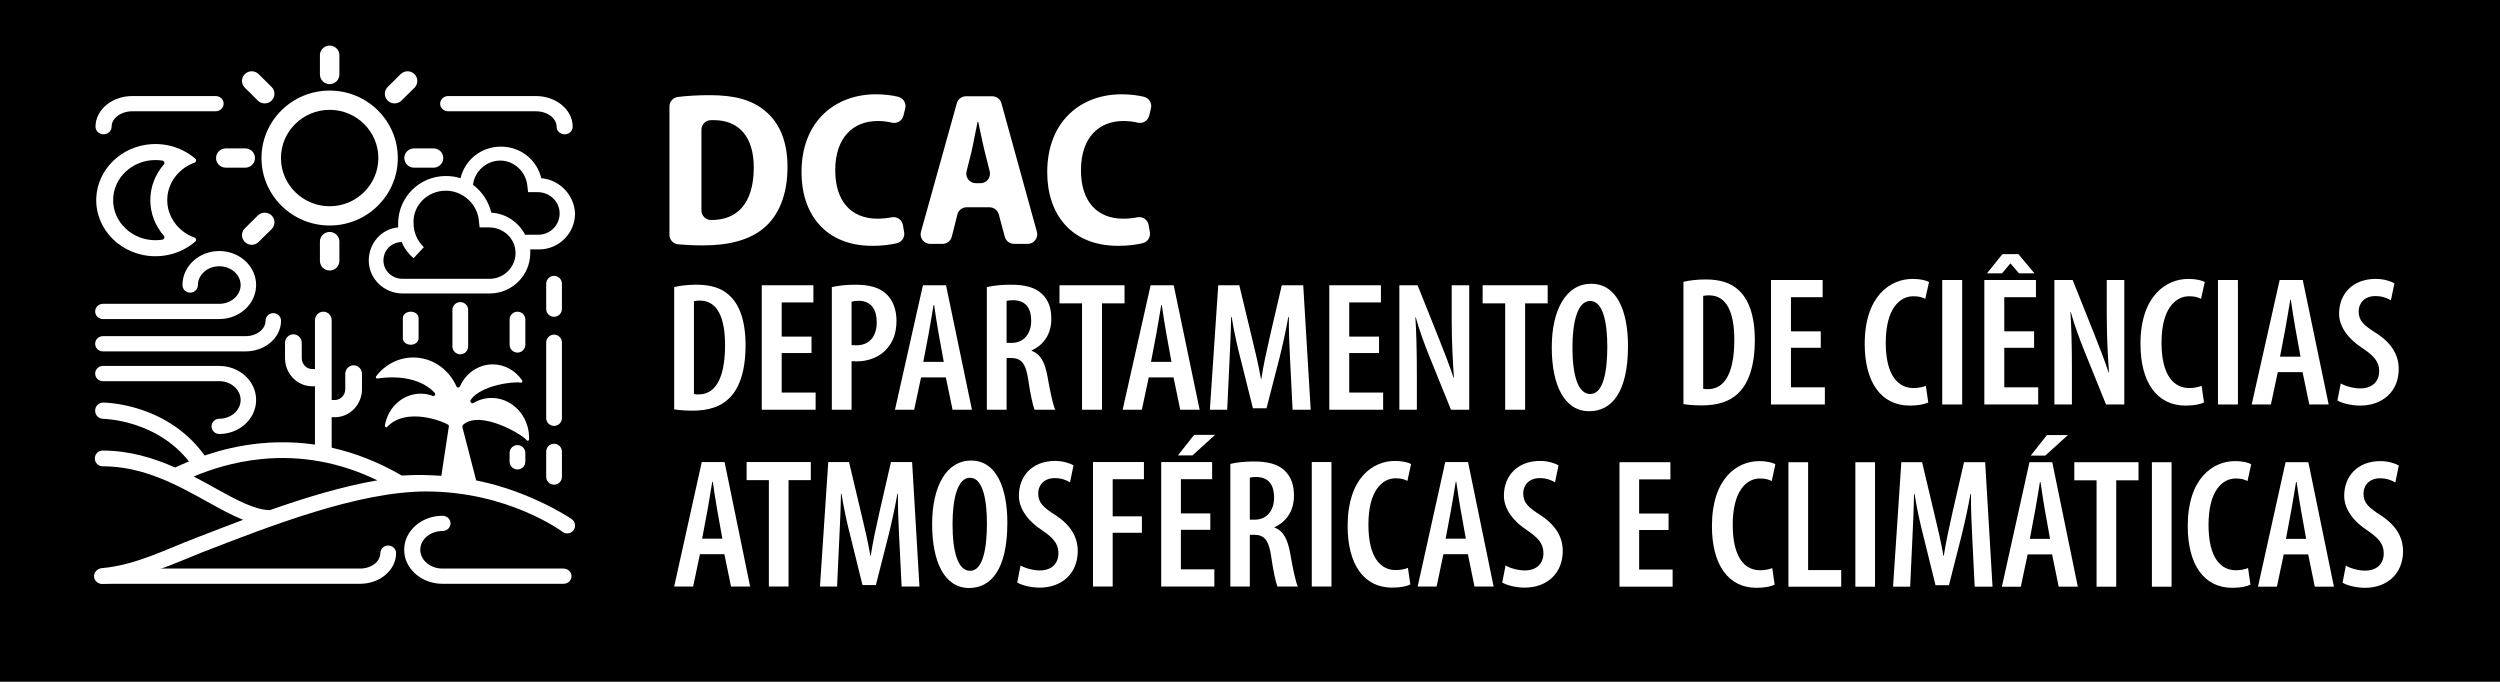 <?xml version="1.0" encoding="UTF-8" standalone="no"?>
<!-- Created with Inkscape (http://www.inkscape.org/) -->

<svg
   xmlns:dc="http://purl.org/dc/elements/1.1/"
   xmlns:cc="http://creativecommons.org/ns#"
   xmlns:rdf="http://www.w3.org/1999/02/22-rdf-syntax-ns#"
   xmlns:svg="http://www.w3.org/2000/svg"
   xmlns="http://www.w3.org/2000/svg"
   xmlns:sodipodi="http://sodipodi.sourceforge.net/DTD/sodipodi-0.dtd"
   xmlns:inkscape="http://www.inkscape.org/namespaces/inkscape"
   version="1.1"
   id="svg10"
   xml:space="preserve"
   width="701.773"
   height="191.361"
   viewBox="0 0 701.773 191.361"
   sodipodi:docname="horizontal_transp_pb.svg"
   inkscape:version="0.92.1 r15371"><defs
     id="defs14"><clipPath
       clipPathUnits="userSpaceOnUse"
       id="clipPath26"><path
         d="M 0,792 H 612 V 0 H 0 Z"
         id="path24"
         inkscape:connector-curvature="0" /></clipPath></defs><sodipodi:namedview
     pagecolor="#ffffff"
     bordercolor="#666666"
     borderopacity="1"
     objecttolerance="10"
     gridtolerance="10"
     guidetolerance="10"
     inkscape:pageopacity="0"
     inkscape:pageshadow="2"
     inkscape:window-width="1600"
     inkscape:window-height="838"
     id="namedview12"
     showgrid="false"
     showguides="true"
     inkscape:guide-bbox="true"
     inkscape:snap-bbox="true"
     inkscape:snap-bbox-edge-midpoints="true"
     inkscape:bbox-paths="true"
     inkscape:object-paths="true"
     inkscape:snap-smooth-nodes="true"
     inkscape:object-nodes="false"
     inkscape:zoom="1.2140152"
     inkscape:cx="366.8135"
     inkscape:cy="114.13134"
     inkscape:window-x="-8"
     inkscape:window-y="-8"
     inkscape:window-maximized="1"
     inkscape:current-layer="g18"
     fit-margin-top="0"
     fit-margin-left="0"
     fit-margin-right="0"
     fit-margin-bottom="0"><sodipodi:guide
       position="145.927,164.537"
       orientation="0,1"
       id="guide3998"
       inkscape:locked="false" /><sodipodi:guide
       position="27.032,135.313"
       orientation="1,0"
       id="guide4000"
       inkscape:locked="false" /><sodipodi:guide
       position="402.789,26.824"
       orientation="0,1"
       id="guide4002"
       inkscape:locked="false" /><sodipodi:guide
       position="674.742,32.445"
       orientation="1,0"
       id="guide4004"
       inkscape:locked="false" /><sodipodi:guide
       position="-1.5085449e-006,119.759"
       orientation="1,0"
       id="guide4817"
       inkscape:locked="false" /><sodipodi:guide
       position="701.773,-31.884"
       orientation="1,0"
       id="guide4819"
       inkscape:locked="false" /><sodipodi:guide
       position="724.012,-1.3530273e-005"
       orientation="0,1"
       id="guide4821"
       inkscape:locked="false" /><sodipodi:guide
       position="13.396,191.361"
       orientation="0,1"
       id="guide4823"
       inkscape:locked="false" /></sodipodi:namedview><g
     inkscape:groupmode="layer"
     id="layer1"
     inkscape:label="back"
     transform="translate(-59.096,-479.874)"
     style="opacity:1"><rect
       style="fill:#000000;fill-opacity:1;stroke:none;paint-order:markers fill stroke"
       id="rect4826"
       width="701.773"
       height="191.361"
       x="59.096"
       y="479.874" /></g><g
     id="g18"
     inkscape:label="logo_horiz"
     transform="matrix(1.333,0,0,-1.333,-59.096,576.126)"
     inkscape:groupmode="layer"><g
       id="g20"
       style="fill:#ffffff"><g
         id="g22"
         clip-path="url(#clipPath26)"
         style="fill:#ffffff"><g
           id="g28"
           transform="translate(161.01,338.757)"
           style="fill:#ffffff"><path
             d="m 0,0 c -0.916,0 -1.657,-0.743 -1.657,-1.658 v -5.303 c 0,-0.915 0.741,-1.658 1.657,-1.658 0.916,0 1.658,0.743 1.658,1.658 v 5.303 C 1.658,-0.743 0.916,0 0,0"
             style="fill:#ffffff;fill-opacity:1;fill-rule:nonzero;stroke:none"
             id="path30"
             inkscape:connector-curvature="0" /></g><g
           id="g32"
           transform="translate(141.263,368.587)"
           style="fill:#ffffff"><path
             d="m 0,0 c -0.916,0 -1.657,-0.742 -1.657,-1.657 v -7.684 c 0,-0.916 0.741,-1.657 1.657,-1.657 0.914,0 1.657,0.741 1.657,1.657 v 7.684 C 1.657,-0.742 0.914,0 0,0"
             style="fill:#ffffff;fill-opacity:1;fill-rule:nonzero;stroke:none"
             id="path34"
             inkscape:connector-curvature="0" /></g><g
           id="g36"
           transform="translate(153.306,338.477)"
           style="fill:#ffffff"><path
             d="m 0,0 c -0.916,0 -1.659,-0.743 -1.659,-1.657 v -1.824 c 0,-0.915 0.743,-1.657 1.659,-1.657 0.914,0 1.657,0.742 1.657,1.657 v 1.824 C 1.657,-0.743 0.914,0 0,0"
             style="fill:#ffffff;fill-opacity:1;fill-rule:nonzero;stroke:none"
             id="path38"
             inkscape:connector-curvature="0" /></g><g
           id="g40"
           transform="translate(162.667,360.078)"
           style="fill:#ffffff"><path
             d="M 0,0 C 0,0.916 -0.741,1.657 -1.657,1.657 -2.573,1.657 -3.314,0.916 -3.314,0 v -15.909 c 0,-0.916 0.741,-1.657 1.657,-1.657 0.916,0 1.657,0.741 1.657,1.657 z"
             style="fill:#ffffff;fill-opacity:1;fill-rule:nonzero;stroke:none"
             id="path42"
             inkscape:connector-curvature="0" /></g><g
           id="g44"
           transform="translate(162.667,372.451)"
           style="fill:#ffffff"><path
             d="M 0,0 C 0,0.916 -0.741,1.657 -1.657,1.657 -2.573,1.657 -3.314,0.916 -3.314,0 v -5.303 c 0,-0.914 0.741,-1.656 1.657,-1.656 0.916,0 1.657,0.742 1.657,1.656 z"
             style="fill:#ffffff;fill-opacity:1;fill-rule:nonzero;stroke:none"
             id="path46"
             inkscape:connector-curvature="0" /></g><g
           id="g48"
           transform="translate(154.963,364.91)"
           style="fill:#ffffff"><path
             d="M 0,0 C 0,0.916 -0.743,1.657 -1.657,1.657 -2.574,1.657 -3.316,0.916 -3.316,0 v -5.303 c 0,-0.914 0.742,-1.656 1.659,-1.656 0.914,0 1.657,0.742 1.657,1.656 z"
             style="fill:#ffffff;fill-opacity:1;fill-rule:nonzero;stroke:none"
             id="path50"
             inkscape:connector-curvature="0" /></g><g
           id="g52"
           transform="translate(132.482,365.23)"
           style="fill:#ffffff"><path
             d="M 0,0 C 0,0.74 -0.743,1.338 -1.657,1.338 -2.573,1.338 -3.316,0.74 -3.316,0 v -4.283 c 0,-0.74 0.743,-1.339 1.659,-1.339 0.914,0 1.657,0.599 1.657,1.339 z"
             style="fill:#ffffff;fill-opacity:1;fill-rule:nonzero;stroke:none"
             id="path54"
             inkscape:connector-curvature="0" /></g><g
           id="g56"
           transform="translate(66.003,365.015)"
           style="fill:#ffffff"><path
             d="m 0,0 h 24.507 c 4.282,0 7.757,3.216 7.757,7.163 0,3.947 -3.475,7.162 -7.757,7.162 -4.281,0 -7.756,-3.215 -7.756,-7.162 0,-0.888 0.727,-1.604 1.629,-1.604 0.903,0 1.629,0.716 1.629,1.604 0,2.178 2.023,3.954 4.498,3.954 2.477,0 4.498,-1.769 4.498,-3.954 0,-2.179 -2.021,-3.955 -4.498,-3.955 L 0,3.208 C -0.902,3.208 -1.63,2.493 -1.63,1.604 -1.63,0.715 -0.902,0 0,0"
             style="fill:#ffffff;fill-opacity:1;fill-rule:nonzero;stroke:none"
             id="path58"
             inkscape:connector-curvature="0" /></g><g
           id="g60"
           transform="translate(90.51,355.14)"
           style="fill:#ffffff"><path
             d="m 0,0 h -24.507 c -0.902,0 -1.63,-0.715 -1.63,-1.604 0,-0.889 0.728,-1.605 1.63,-1.605 H 0 c 2.477,0 4.498,-1.776 4.498,-3.954 0,-2.178 -2.021,-3.954 -4.498,-3.954 -0.902,0 -1.63,-0.716 -1.63,-1.605 0,-0.888 0.728,-1.604 1.63,-1.604 4.282,0 7.757,3.216 7.757,7.163 C 7.765,-3.216 4.282,0 0,0"
             style="fill:#ffffff;fill-opacity:1;fill-rule:nonzero;stroke:none"
             id="path62"
             inkscape:connector-curvature="0" /></g><g
           id="g64"
           transform="translate(101.886,366.265)"
           style="fill:#ffffff"><path
             d="m 0,0 c -0.904,0 -1.63,-0.715 -1.63,-1.603 0,-1.794 -1.885,-3.248 -4.203,-3.248 h -30.05 c -0.902,0 -1.63,-0.715 -1.63,-1.604 0,-0.889 0.728,-1.604 1.63,-1.604 h 30.05 c 4.115,0 7.463,2.893 7.463,6.456 C 1.63,-0.715 0.902,0 0,0"
             style="fill:#ffffff;fill-opacity:1;fill-rule:nonzero;stroke:none"
             id="path66"
             inkscape:connector-curvature="0" /></g><g
           id="g68"
           transform="translate(192.044,387.884)"
           style="fill:#ffffff"><path
             d="M 0,0 C 0,-1.109 0.9,-2.009 2.009,-2.009 H 2.03 c 5.303,-0.046 8.993,3.275 8.993,11.068 0,6.457 -3.136,9.962 -8.439,9.962 -0.228,0 -0.444,-0.003 -0.645,-0.01 C 0.856,18.977 0,18.085 0,17.003 Z m -6.732,21.905 c 0,1.01 0.748,1.868 1.75,1.993 1.976,0.246 4.315,0.38 6.735,0.38 5.303,0 8.809,-1.015 11.484,-3.182 3.043,-2.399 4.888,-6.272 4.888,-11.945 0,-6.086 -1.983,-10.283 -4.888,-12.774 C 10.285,-6.16 5.904,-7.358 0.37,-7.358 c -2.095,0 -3.86,0.102 -5.269,0.226 -1.038,0.09 -1.833,0.959 -1.833,2.001 z"
             style="fill:#ffffff;fill-opacity:1;fill-rule:nonzero;stroke:none"
             id="path70"
             inkscape:connector-curvature="0" /></g><g
           id="g72"
           transform="translate(234.735,383.284)"
           style="fill:#ffffff"><path
             d="m 0,0 c 0.179,-1.046 -0.485,-2.048 -1.519,-2.294 -1.326,-0.317 -3.11,-0.557 -5.155,-0.557 -9.915,0 -14.941,6.687 -14.941,15.496 0,10.93 7.286,16.417 15.634,16.417 1.912,0 3.515,-0.226 4.725,-0.526 1.083,-0.267 1.749,-1.351 1.483,-2.433 L -0.151,24.56 c -0.264,-1.075 -1.345,-1.735 -2.42,-1.473 -0.872,0.212 -1.889,0.348 -3.04,0.348 -4.935,0 -8.902,-3.273 -8.902,-10.376 0,-6.594 3.413,-10.191 8.902,-10.191 1.002,0 2.061,0.114 3.01,0.296 1.098,0.209 2.152,-0.535 2.34,-1.638 z"
             style="fill:#ffffff;fill-opacity:1;fill-rule:nonzero;stroke:none"
             id="path74"
             inkscape:connector-curvature="0" /></g><g
           id="g76"
           transform="translate(250.803,393.623)"
           style="fill:#ffffff"><path
             d="M 0,0 C 1.308,0 2.268,1.231 1.948,2.5 L 0.917,6.594 C 0.456,8.44 -0.052,11.022 -0.467,12.913 H -0.606 C -1.02,11.022 -1.481,8.393 -1.896,6.594 L -2.927,2.5 C -3.246,1.231 -2.288,0 -0.979,0 Z m -4.861,-6.592 -1.174,-4.663 c -0.223,-0.894 -1.026,-1.52 -1.948,-1.52 h -2.612 c -1.33,0 -2.293,1.268 -1.935,2.549 l 7.55,27.066 c 0.242,0.868 1.033,1.468 1.934,1.468 h 5.523 c 0.905,0 1.696,-0.603 1.937,-1.475 l 7.468,-27.064 c 0.354,-1.28 -0.609,-2.544 -1.935,-2.544 H 7.069 c -0.908,0 -1.705,0.61 -1.941,1.487 l -1.274,4.729 c -0.236,0.877 -1.033,1.486 -1.941,1.486 h -4.826 c -0.92,0 -1.723,-0.626 -1.948,-1.519"
             style="fill:#ffffff;fill-opacity:1;fill-rule:nonzero;stroke:none"
             id="path78"
             inkscape:connector-curvature="0" /></g><g
           id="g80"
           transform="translate(286.479,383.284)"
           style="fill:#ffffff"><path
             d="m 0,0 c 0.178,-1.046 -0.486,-2.048 -1.519,-2.294 -1.328,-0.317 -3.112,-0.556 -5.155,-0.556 -9.915,0 -14.942,6.686 -14.942,15.495 0,10.93 7.287,16.417 15.635,16.417 1.91,0 3.514,-0.226 4.725,-0.526 1.081,-0.267 1.748,-1.351 1.483,-2.433 l -0.38,-1.543 c -0.264,-1.074 -1.345,-1.736 -2.418,-1.473 -0.874,0.212 -1.89,0.349 -3.042,0.349 -4.935,0 -8.9,-3.274 -8.9,-10.377 0,-6.594 3.411,-10.191 8.9,-10.191 1.002,0 2.061,0.114 3.012,0.296 1.098,0.209 2.151,-0.537 2.34,-1.638 z"
             style="fill:#ffffff;fill-opacity:1;fill-rule:nonzero;stroke:none"
             id="path82"
             inkscape:connector-curvature="0" /></g><g
           id="g84"
           transform="translate(157.699,382.77)"
           style="fill:#ffffff"><path
             d="m 0,0 h -2.776 c -0.005,0 -0.008,0.002 -0.011,0.008 -1.391,2.621 -4.012,4.472 -7.098,4.629 -0.005,0.002 -0.01,0.005 -0.011,0.01 -0.62,2.467 -2.008,4.472 -3.857,5.861 -0.003,0.003 -0.006,0.008 -0.005,0.013 0.312,2.779 2.784,5.094 5.719,5.094 2.937,0 5.411,-2.319 5.72,-5.256 l 0.154,-1.38 c 0,-0.006 0.006,-0.012 0.012,-0.012 H -0.14 C 2.53,8.967 4.683,6.78 4.469,4.119 4.283,1.815 2.351,0 0,0 m -10.203,-9.275 h -18.45 c -2.111,0 -3.911,1.646 -3.966,3.755 -0.058,2.212 1.657,3.969 3.854,3.974 0.005,0 0.009,-0.003 0.012,-0.008 0.463,-1.231 1.385,-2.46 2.46,-3.385 0.006,-0.004 0.014,-0.004 0.019,0.001 l 2.148,2.301 c 0.005,0.005 0.005,0.013 0,0.018 -1.386,1.39 -2.156,3.087 -2.156,5.093 -0.156,3.71 2.936,6.802 6.801,6.802 3.556,0 6.648,-2.783 6.958,-6.338 l 0.153,-1.38 c 0.002,-0.006 0.006,-0.012 0.014,-0.012 h 1.975 c 2.549,0 4.85,-1.693 5.441,-4.172 0.822,-3.446 -1.921,-6.649 -5.263,-6.649 m 10.821,21.18 c -0.928,3.865 -4.329,6.648 -8.503,6.648 -4.169,0 -7.568,-2.777 -8.499,-6.635 -0.002,-0.008 -0.01,-0.012 -0.017,-0.009 -0.924,0.306 -2.002,0.459 -3.08,0.459 -5.564,0 -10.049,-4.483 -10.049,-10.049 V 1.558 c 0,-0.006 -0.005,-0.013 -0.011,-0.013 -3.564,-0.316 -6.193,-3.43 -6.171,-7.001 0.023,-3.849 3.258,-6.912 7.109,-6.912 h 18.386 c 4.684,0 8.516,3.832 8.516,8.516 v 0.747 c 0,0.007 0.006,0.013 0.013,0.013 h 1.842 c 4.175,0 7.575,3.402 7.575,7.575 -0.154,3.866 -3.246,7.113 -7.111,7.422"
             style="fill:#ffffff;fill-opacity:1;fill-rule:nonzero;stroke:none"
             id="path86"
             inkscape:connector-curvature="0" /></g><g
           id="g88"
           transform="translate(77.062,381.618)"
           style="fill:#ffffff"><path
             d="m 0,0 c -4.913,0 -8.906,3.786 -8.906,8.441 0,4.654 3.993,8.44 8.906,8.44 0.494,0 0.979,-0.039 1.449,-0.113 C 1.86,16.704 2.035,16.244 1.77,15.94 -0.005,13.9 -1.073,11.288 -1.073,8.441 -1.073,5.593 -0.005,2.982 1.77,0.939 2.035,0.636 1.86,0.178 1.449,0.113 0.977,0.039 0.494,0 0,0 m 5.696,1.958 c -1.96,1.549 -3.21,3.88 -3.21,6.483 0,2.602 1.25,4.933 3.21,6.483 0.749,0.592 1.602,1.069 2.529,1.404 0.365,0.132 0.46,0.586 0.17,0.836 -0.809,0.701 -1.715,1.3 -2.699,1.781 C 3.755,19.894 1.52,20.378 -0.845,20.228 -7.172,19.829 -12.23,14.879 -12.458,8.874 -12.713,2.16 -7.031,-3.374 0,-3.374 c 2.052,0 3.988,0.475 5.696,1.309 0.984,0.482 1.89,1.082 2.699,1.782 0.29,0.248 0.195,0.704 -0.17,0.836 -0.927,0.335 -1.78,0.812 -2.529,1.405"
             style="fill:#ffffff;fill-opacity:1;fill-rule:nonzero;stroke:none"
             id="path90"
             inkscape:connector-curvature="0" /></g><g
           id="g92"
           transform="translate(89.518,329.478)"
           style="fill:#ffffff"><path
             d="M 0,0 C -1.391,0.771 -2.858,1.585 -4.399,2.384 -1.216,3.712 3.775,5.447 9.814,6.05 18.201,6.888 26.412,5.382 34.283,1.574 26.953,0.311 19.164,-2.055 11.621,-4.707 8.349,-4.629 4.475,-2.481 0,0 m -2.778,-13.651 c 14.776,5.738 33.166,12.881 47.346,12.881 17.249,0 28.611,-8.424 28.723,-8.508 0.723,-0.547 1.75,-0.4 2.293,0.334 0.543,0.73 0.396,1.769 -0.328,2.318 C 74.843,-6.315 65.327,0.002 53.195,1.888 47.939,2.707 43.303,2.837 39.435,2.576 29.902,8.102 19.832,10.382 9.492,9.348 0.922,8.493 -5.622,5.523 -8.303,4.27 c -4.527,2.009 -9.615,3.576 -15.276,3.576 -0.904,0 -1.638,-0.741 -1.638,-1.657 0,-0.914 0.734,-1.657 1.638,-1.657 8.591,0 15.717,-3.952 22.005,-7.439 2.7,-1.497 5.2,-2.882 7.588,-3.834 -3.438,-1.28 -6.778,-2.6 -9.967,-3.816 -6.236,-2.378 -12.652,-5.706 -19.626,-6.343 -0.901,-0.081 -1.638,-0.742 -1.638,-1.656 0,-0.916 0.734,-1.658 1.638,-1.658 5.77,0 17.741,5.375 20.801,6.563"
             style="fill:#ffffff;fill-opacity:1;fill-rule:nonzero;stroke:none"
             id="path94"
             inkscape:connector-curvature="0" /></g><g
           id="g96"
           transform="translate(137.514,309.264)"
           style="fill:#ffffff"><path
             d="m 0,0 h 25.484 c 0.938,0 1.694,0.716 1.694,1.604 0,0.888 -0.756,1.604 -1.694,1.604 H 0 c -2.575,0 -4.677,1.777 -4.677,3.956 0,2.177 2.102,3.953 4.677,3.953 0.938,0 1.695,0.716 1.695,1.605 0,0.889 -0.757,1.604 -1.695,1.604 -4.453,0 -8.066,-3.215 -8.066,-7.162 C -8.074,3.216 -4.453,0 0,0"
             style="fill:#ffffff;fill-opacity:1;fill-rule:nonzero;stroke:none"
             id="path98"
             inkscape:connector-curvature="0" /></g><g
           id="g100"
           transform="translate(126.086,317.324)"
           style="fill:#ffffff"><path
             d="m 0,0 c -0.919,0 -1.658,-0.716 -1.658,-1.605 0,-1.792 -1.918,-3.246 -4.276,-3.246 h -54.36 c -0.918,0 -1.659,-0.716 -1.659,-1.605 0,-0.888 0.741,-1.604 1.659,-1.604 h 54.36 c 4.186,0 7.592,2.894 7.592,6.455 C 1.658,-0.716 0.918,0 0,0"
             style="fill:#ffffff;fill-opacity:1;fill-rule:nonzero;stroke:none"
             id="path102"
             inkscape:connector-curvature="0" /></g><g
           id="g104"
           transform="translate(163.238,403.918)"
           style="fill:#ffffff"><path
             d="m 0,0 c 0.94,0 1.695,0.716 1.695,1.604 0,3.562 -3.48,6.455 -7.758,6.455 h -18.464 c -0.939,0 -1.694,-0.715 -1.694,-1.604 0,-0.889 0.755,-1.604 1.694,-1.604 h 18.464 c 2.408,0 4.368,-1.454 4.368,-3.247 C -1.695,0.716 -0.938,0 0,0"
             style="fill:#ffffff;fill-opacity:1;fill-rule:nonzero;stroke:none"
             id="path106"
             inkscape:connector-curvature="0" /></g><g
           id="g108"
           transform="translate(66.142,403.918)"
           style="fill:#ffffff"><path
             d="m 0,0 c 0.938,0 1.695,0.716 1.695,1.604 0,1.793 1.96,3.247 4.368,3.247 H 23.59 c 0.94,0 1.695,0.715 1.695,1.604 0,0.889 -0.755,1.604 -1.695,1.604 H 6.063 C 1.785,8.059 -1.695,5.166 -1.695,1.604 -1.695,0.716 -0.938,0 0,0"
             style="fill:#ffffff;fill-opacity:1;fill-rule:nonzero;stroke:none"
             id="path110"
             inkscape:connector-curvature="0" /></g><g
           id="g112"
           transform="translate(98.031,398.922)"
           style="fill:#ffffff"><path
             d="m 0,0 c 0,1.124 -0.922,2.028 -2.049,2.028 h -4.107 c -1.128,0 -2.05,-0.904 -2.05,-2.028 0,-1.124 0.922,-2.028 2.05,-2.028 h 4.107 C -0.922,-2.028 0,-1.124 0,0"
             style="fill:#ffffff;fill-opacity:1;fill-rule:evenodd;stroke:none"
             id="path114"
             inkscape:connector-curvature="0" /></g><g
           id="g116"
           transform="translate(100.08,387.416)"
           style="fill:#ffffff"><path
             d="m 0,0 c -0.568,0 -1.081,-0.225 -1.45,-0.593 l -2.736,-2.704 c -0.367,-0.37 -0.602,-0.879 -0.602,-1.442 0,-1.116 0.922,-2.027 2.05,-2.027 0.566,0 1.081,0.232 1.449,0.594 L 1.45,-3.463 C 1.822,-3.099 2.049,-2.59 2.049,-2.028 2.049,-0.905 1.135,0 0,0"
             style="fill:#ffffff;fill-opacity:1;fill-rule:evenodd;stroke:none"
             id="path118"
             inkscape:connector-curvature="0" /></g><g
           id="g120"
           transform="translate(113.754,414.484)"
           style="fill:#ffffff"><path
             d="M 0,0 C 1.134,0 2.049,0.911 2.049,2.028 V 6.093 C 2.049,7.209 1.134,8.121 0,8.121 -1.135,8.121 -2.051,7.209 -2.051,6.093 V 2.028 C -2.051,0.911 -1.135,0 0,0"
             style="fill:#ffffff;fill-opacity:1;fill-rule:evenodd;stroke:none"
             id="path122"
             inkscape:connector-curvature="0" /></g><g
           id="g124"
           transform="translate(127.425,410.428)"
           style="fill:#ffffff"><path
             d="m 0,0 c 0.567,0 1.083,0.224 1.45,0.593 l 2.736,2.704 c 0.369,0.369 0.602,0.879 0.602,1.441 0,1.116 -0.922,2.028 -2.049,2.028 -0.567,0 -1.083,-0.231 -1.456,-0.595 L -1.448,3.462 C -1.82,3.098 -2.049,2.59 -2.049,2.028 -2.049,0.904 -1.134,0 0,0"
             style="fill:#ffffff;fill-opacity:1;fill-rule:evenodd;stroke:none"
             id="path126"
             inkscape:connector-curvature="0" /></g><g
           id="g128"
           transform="translate(98.63,411.021)"
           style="fill:#ffffff"><path
             d="m 0,0 c 0.369,-0.369 0.882,-0.593 1.45,-0.593 1.135,0 2.049,0.905 2.049,2.028 0,0.562 -0.227,1.071 -0.601,1.434 L 0.169,5.578 c -0.376,0.363 -0.889,0.595 -1.457,0.595 -1.128,0 -2.049,-0.912 -2.049,-2.028 0,-0.562 0.234,-1.072 0.601,-1.435 z"
             style="fill:#ffffff;fill-opacity:1;fill-rule:evenodd;stroke:none"
             id="path130"
             inkscape:connector-curvature="0" /></g><g
           id="g132"
           transform="translate(135.632,400.95)"
           style="fill:#ffffff"><path
             d="m 0,0 h -4.108 c -1.127,0 -2.048,-0.905 -2.048,-2.028 0,-1.124 0.921,-2.029 2.048,-2.029 H 0 c 1.129,0 2.049,0.905 2.049,2.029 C 2.049,-0.905 1.129,0 0,0"
             style="fill:#ffffff;fill-opacity:1;fill-rule:evenodd;stroke:none"
             id="path134"
             inkscape:connector-curvature="0" /></g><g
           id="g136"
           transform="translate(113.754,383.359)"
           style="fill:#ffffff"><path
             d="m 0,0 c -1.135,0 -2.051,-0.912 -2.051,-2.028 v -4.065 c 0,-1.117 0.916,-2.028 2.051,-2.028 1.134,0 2.049,0.911 2.049,2.028 v 4.065 C 2.049,-0.912 1.134,0 0,0"
             style="fill:#ffffff;fill-opacity:1;fill-rule:evenodd;stroke:none"
             id="path138"
             inkscape:connector-curvature="0" /></g><g
           id="g140"
           transform="translate(113.754,388.771)"
           style="fill:#ffffff"><path
             d="m 0,0 c -5.656,0 -10.255,4.553 -10.255,10.15 0,5.598 4.599,10.152 10.255,10.152 5.655,0 10.254,-4.554 10.254,-10.152 C 10.254,4.553 5.655,0 0,0 m 0,24.358 c -7.919,0 -14.354,-6.37 -14.354,-14.208 0,-7.838 6.435,-14.207 14.354,-14.207 7.917,0 14.352,6.369 14.352,14.207 0,7.838 -6.435,14.208 -14.352,14.208"
             style="fill:#ffffff;fill-opacity:1;fill-rule:evenodd;stroke:none"
             id="path142"
             inkscape:connector-curvature="0" /></g><g
           id="g144"
           transform="translate(123.546,352.981)"
           style="fill:#ffffff"><path
             d="m 0,0 c -0.076,-0.097 -0.087,-0.233 -0.029,-0.34 0.058,-0.108 0.175,-0.168 0.29,-0.151 4.521,0.689 9.311,-0.037 12.064,-3.012 0.277,-0.299 -0.014,-0.798 -0.384,-0.654 -0.709,0.273 -1.466,0.437 -2.252,0.472 -3.851,0.164 -7.187,-2.705 -7.85,-6.715 -0.019,-0.124 0.034,-0.248 0.135,-0.313 0.102,-0.066 0.237,-0.066 0.322,0.024 4.096,4.332 11.985,1.091 12.88,0.466 0.097,-0.067 0.149,-0.188 0.138,-0.311 L 13.37,-23.328 c -0.011,-0.035 -0.019,-0.071 -0.019,-0.112 0,-0.165 0.127,-0.302 0.283,-0.302 h 0.011 l 7.702,-0.743 c 0.088,0 0.167,0.041 0.22,0.109 0.055,0.067 0.079,0.16 0.062,0.248 l -3.461,13.374 c -0.034,0.193 0.057,0.452 0.2,0.574 3.55,3.07 12.3,-1.984 13.333,-3.306 0.056,-0.071 0.137,-0.11 0.221,-0.11 0.03,0 0.061,0.003 0.092,0.014 0.11,0.041 0.188,0.151 0.191,0.279 0.143,4.198 -2.685,7.896 -6.581,8.604 -0.441,0.08 -0.891,0.118 -1.333,0.118 -1.356,0 -2.662,-0.381 -3.81,-1.058 -0.414,-0.245 -0.838,0.278 -0.557,0.682 2.124,3.042 9.078,3.93 10.537,3.588 0.113,-0.027 0.234,0.024 0.297,0.126 0.064,0.108 0.064,0.244 -0.006,0.347 -1.431,2.12 -3.756,3.39 -6.219,3.391 C 23.29,2.496 22.048,2.165 20.943,1.537 19.46,0.699 18.339,-0.609 17.657,-2.131 17.508,-2.467 17.063,-2.474 16.91,-2.139 16.101,-0.345 14.824,1.229 13.139,2.334 11.542,3.385 9.709,3.94 7.841,3.941 4.787,3.943 1.927,2.507 0,0"
             style="fill:#ffffff;fill-opacity:1;fill-rule:nonzero;stroke:none"
             id="path146"
             inkscape:connector-curvature="0" /></g><g
           id="g148"
           transform="translate(118.803,355.277)"
           style="fill:#ffffff"><path
             d="m 0,0 c -0.974,0 -1.76,-0.807 -1.76,-1.811 v -3.212 c 0,-1.261 -0.992,-2.29 -2.216,-2.29 H -4.625 V 9.479 c 0,1.005 -0.783,1.812 -1.758,1.812 -0.974,0 -1.76,-0.807 -1.76,-1.812 V -0.79 h -0.569 c -1.224,0 -2.216,1.03 -2.216,2.29 v 3.214 c 0,1.002 -0.785,1.811 -1.76,1.811 -0.974,0 -1.76,-0.809 -1.76,-1.811 V 1.49 c 0,-3.255 2.571,-5.911 5.736,-5.911 h 0.569 v -13.136 c 0,-1.003 0.786,-1.811 1.76,-1.811 0.975,0 1.758,0.808 1.758,1.811 v 6.622 h 0.649 c 3.165,0 5.736,2.653 5.736,5.912 v 3.212 C 1.76,-0.807 0.975,0 0,0"
             style="fill:#ffffff;fill-opacity:1;fill-rule:nonzero;stroke:none"
             id="path150"
             inkscape:connector-curvature="0" /></g><g
           id="g152"
           transform="translate(86.396,333.086)"
           style="fill:#ffffff"><path
             d="m 0,0 c -0.535,0 -1.062,0.258 -1.391,0.738 -6.825,9.989 -18.837,10.183 -18.959,10.183 -0.933,0.007 -1.684,0.777 -1.678,1.72 0.006,0.941 0.762,1.699 1.689,1.699 h 0.011 C -19.763,14.337 -6.426,14.118 1.389,2.681 1.92,1.906 1.728,0.84 0.96,0.304 0.667,0.099 0.331,0 0,0"
             style="fill:#ffffff;fill-opacity:1;fill-rule:nonzero;stroke:none"
             id="path154"
             inkscape:connector-curvature="0" /></g><g
           id="g156"
           transform="translate(190.466,349.225)"
           style="fill:#ffffff"><path
             d="m 0,0 c 0.354,-0.079 0.745,-0.079 1.019,-0.079 2.906,0 5.534,2.412 5.534,10.385 0,5.95 -1.688,9.373 -5.338,9.373 -0.431,0 -0.861,-0.04 -1.215,-0.117 z m -4.16,22.518 c 1.215,0.311 2.903,0.505 4.709,0.505 3.062,0 5.259,-0.738 6.828,-2.177 2.161,-1.907 3.494,-5.328 3.494,-10.579 C 10.871,4.628 9.458,1.088 7.456,-0.856 5.689,-2.645 3.101,-3.5 -0.314,-3.5 c -1.453,0 -2.906,0.117 -3.846,0.271 z"
             style="fill:#ffffff;fill-opacity:1;fill-rule:nonzero;stroke:none"
             id="path158"
             inkscape:connector-curvature="0" /></g><g
           id="g160"
           transform="translate(215.225,357.858)"
           style="fill:#ffffff"><path
             d="m 0,0 h -6.278 v -8.322 h 7.142 v -3.617 H -10.478 V 14.273 H 0.394 V 10.656 H -6.278 V 3.462 H 0 Z"
             style="fill:#ffffff;fill-opacity:1;fill-rule:nonzero;stroke:none"
             id="path162"
             inkscape:connector-curvature="0" /></g><g
           id="g164"
           transform="translate(223.661,359.531)"
           style="fill:#ffffff"><path
             d="m 0,0 c 0.314,-0.039 0.589,-0.039 1.019,-0.039 2.747,0 4.279,1.867 4.279,4.861 0,2.45 -1.022,4.511 -3.845,4.511 C 0.864,9.333 0.354,9.256 0,9.139 Z m -4.16,12.212 c 1.334,0.311 3.061,0.505 4.905,0.505 2.786,0 5.063,-0.505 6.595,-1.983 C 8.75,9.412 9.458,7.388 9.458,5.133 9.458,2.489 8.713,0.699 7.496,-0.7 5.964,-2.568 3.415,-3.423 1.178,-3.423 c -0.433,0 -0.787,0 -1.178,0.04 v -10.229 h -4.16 z"
             style="fill:#ffffff;fill-opacity:1;fill-rule:nonzero;stroke:none"
             id="path166"
             inkscape:connector-curvature="0" /></g><g
           id="g168"
           transform="translate(243.081,355.992)"
           style="fill:#ffffff"><path
             d="m 0,0 -1.099,6.029 c -0.314,1.711 -0.665,4.121 -0.94,5.949 H -2.158 C -2.472,10.15 -2.866,7.623 -3.177,5.989 L -4.316,0 Z m -4.789,-3.267 -1.449,-6.806 h -4.044 l 5.887,26.212 H 0.47 L 5.927,-10.073 H 1.846 l -1.413,6.806 z"
             style="fill:#ffffff;fill-opacity:1;fill-rule:nonzero;stroke:none"
             id="path170"
             inkscape:connector-curvature="0" /></g><g
           id="g172"
           transform="translate(256.306,359.998)"
           style="fill:#ffffff"><path
             d="m 0,0 h 1.099 c 2.512,0 4.08,1.943 4.08,4.628 0,2.566 -1.059,4.317 -3.766,4.355 C 0.864,8.983 0.354,8.945 0,8.828 Z m -4.16,11.745 c 1.453,0.35 3.296,0.505 5.024,0.505 2.747,0 5.023,-0.467 6.553,-1.906 1.492,-1.399 2.002,-3.15 2.002,-5.328 0,-3.033 -1.493,-5.406 -4.16,-6.611 v -0.078 c 1.883,-0.661 2.826,-2.411 3.375,-5.523 0.55,-3.189 1.178,-5.989 1.609,-6.883 H 5.887 c -0.314,0.738 -0.903,3.306 -1.336,6.378 -0.51,3.422 -1.49,4.512 -3.611,4.512 H 0 v -10.89 h -4.16 z"
             style="fill:#ffffff;fill-opacity:1;fill-rule:nonzero;stroke:none"
             id="path174"
             inkscape:connector-curvature="0" /></g><g
           id="g176"
           transform="translate(272.195,368.32)"
           style="fill:#ffffff"><path
             d="M 0,0 H -4.749 V 3.811 H 8.949 V 0 H 4.2 V -22.401 H 0 Z"
             style="fill:#ffffff;fill-opacity:1;fill-rule:nonzero;stroke:none"
             id="path178"
             inkscape:connector-curvature="0" /></g><g
           id="g180"
           transform="translate(291.029,355.992)"
           style="fill:#ffffff"><path
             d="m 0,0 -1.099,6.029 c -0.314,1.711 -0.665,4.121 -0.94,5.949 H -2.158 C -2.472,10.15 -2.866,7.623 -3.177,5.989 L -4.316,0 Z m -4.789,-3.267 -1.449,-6.806 h -4.044 l 5.887,26.212 H 0.47 L 5.927,-10.073 H 1.846 l -1.413,6.806 z"
             style="fill:#ffffff;fill-opacity:1;fill-rule:nonzero;stroke:none"
             id="path182"
             inkscape:connector-curvature="0" /></g><g
           id="g184"
           transform="translate(316.026,356.031)"
           style="fill:#ffffff"><path
             d="M 0,0 C -0.156,2.956 -0.314,6.533 -0.275,9.411 H -0.394 C -0.903,6.533 -1.608,3.383 -2.237,0.855 L -4.984,-9.801 H -7.85 l -2.591,10.383 c -0.705,2.645 -1.41,5.912 -1.883,8.829 h -0.116 c -0.04,-2.955 -0.198,-6.417 -0.354,-9.528 l -0.47,-9.995 h -3.65 L -15.15,16.1 h 4.434 L -8.164,5.483 c 0.824,-3.383 1.492,-6.145 2.002,-9.1 h 0.079 c 0.47,2.955 1.059,5.677 1.844,9.1 L -1.767,16.1 H 2.747 L 4.319,-10.112 H 0.51 Z"
             style="fill:#ffffff;fill-opacity:1;fill-rule:nonzero;stroke:none"
             id="path186"
             inkscape:connector-curvature="0" /></g><g
           id="g188"
           transform="translate(334.738,357.858)"
           style="fill:#ffffff"><path
             d="m 0,0 h -6.278 v -8.322 h 7.142 v -3.617 H -10.478 V 14.273 H 0.394 V 10.656 H -6.278 V 3.462 H 0 Z"
             style="fill:#ffffff;fill-opacity:1;fill-rule:nonzero;stroke:none"
             id="path190"
             inkscape:connector-curvature="0" /></g><g
           id="g192"
           transform="translate(339.014,345.919)"
           style="fill:#ffffff"><path
             d="M 0,0 V 26.212 H 3.846 L 8.32,15.012 C 9.263,12.639 10.597,9.256 11.421,6.729 H 11.5 c -0.238,3.344 -0.473,7.388 -0.473,12.095 v 7.388 h 3.69 L 14.717,0 H 10.871 L 6.357,11.161 C 5.375,13.573 4.2,16.723 3.452,19.485 H 3.376 C 3.571,16.452 3.687,12.756 3.687,7.311 V 0 Z"
             style="fill:#ffffff;fill-opacity:1;fill-rule:nonzero;stroke:none"
             id="path194"
             inkscape:connector-curvature="0" /></g><g
           id="g196"
           transform="translate(361.301,368.32)"
           style="fill:#ffffff"><path
             d="M 0,0 H -4.749 V 3.811 H 8.949 V 0 H 4.2 V -22.401 H 0 Z"
             style="fill:#ffffff;fill-opacity:1;fill-rule:nonzero;stroke:none"
             id="path198"
             inkscape:connector-curvature="0" /></g><g
           id="g200"
           transform="translate(375.466,359.025)"
           style="fill:#ffffff"><path
             d="m 0,0 c 0,-5.716 1.102,-9.8 3.769,-9.8 2.707,0 3.571,4.705 3.571,9.956 0,4.745 -0.784,9.645 -3.611,9.645 C 1.102,9.801 0,5.484 0,0 m 11.698,0.35 c 0,-9.879 -3.494,-13.767 -8.164,-13.767 -5.259,0 -7.889,5.522 -7.889,13.456 0,7.856 2.982,13.379 8.32,13.379 5.533,0 7.733,-6.028 7.733,-13.068"
             style="fill:#ffffff;fill-opacity:1;fill-rule:nonzero;stroke:none"
             id="path202"
             inkscape:connector-curvature="0" /></g><g
           id="g204"
           transform="translate(402.999,350.331)"
           style="fill:#ffffff"><path
             d="m 0,0 c 0.354,-0.079 0.745,-0.079 1.019,-0.079 2.906,0 5.534,2.412 5.534,10.385 0,5.95 -1.688,9.373 -5.338,9.373 C 0.784,19.679 0.354,19.64 0,19.562 Z m -4.16,22.518 c 1.215,0.311 2.903,0.505 4.709,0.505 3.062,0 5.259,-0.738 6.828,-2.177 2.161,-1.907 3.494,-5.328 3.494,-10.579 C 10.871,4.628 9.458,1.088 7.456,-0.856 5.689,-2.645 3.101,-3.5 -0.314,-3.5 c -1.453,0 -2.906,0.117 -3.846,0.271 z"
             style="fill:#ffffff;fill-opacity:1;fill-rule:nonzero;stroke:none"
             id="path206"
             inkscape:connector-curvature="0" /></g><g
           id="g208"
           transform="translate(427.757,358.964)"
           style="fill:#ffffff"><path
             d="m 0,0 h -6.278 v -8.322 h 7.142 v -3.617 H -10.478 V 14.273 H 0.394 V 10.656 H -6.278 V 3.462 H 0 Z"
             style="fill:#ffffff;fill-opacity:1;fill-rule:nonzero;stroke:none"
             id="path210"
             inkscape:connector-curvature="0" /></g><g
           id="g212"
           transform="translate(450.395,347.452)"
           style="fill:#ffffff"><path
             d="m 0,0 c -0.784,-0.388 -2.158,-0.661 -3.885,-0.661 -6.043,0 -9.498,4.901 -9.498,12.989 0,10.073 5.377,13.69 10.087,13.69 1.727,0 2.942,-0.35 3.455,-0.661 l -0.788,-3.539 c -0.626,0.312 -1.254,0.545 -2.511,0.545 -2.863,0 -5.809,-2.605 -5.809,-9.762 0,-7.039 2.671,-9.568 5.848,-9.568 0.983,0 1.963,0.196 2.591,0.467 z"
             style="fill:#ffffff;fill-opacity:1;fill-rule:nonzero;stroke:none"
             id="path214"
             inkscape:connector-curvature="0" /></g><path
           d="m 457.536,347.025 h -4.2 v 26.212 h 4.2 z"
           style="fill:#ffffff;fill-opacity:1;fill-rule:nonzero;stroke:none"
           id="path216"
           inkscape:connector-curvature="0" /><g
           id="g218"
           transform="translate(469.385,378.682)"
           style="fill:#ffffff"><path
             d="M 0,0 3.376,-4.044 H 0.119 l -1.767,2.061 H -1.727 L -3.455,-4.044 H -6.632 L -3.376,0 Z M 3.296,-19.718 H -2.982 V -28.04 H 4.16 v -3.617 H -7.181 V -5.445 H 3.69 v -3.617 h -6.672 v -7.194 h 6.278 z"
             style="fill:#ffffff;fill-opacity:1;fill-rule:nonzero;stroke:none"
             id="path220"
             inkscape:connector-curvature="0" /></g><g
           id="g222"
           transform="translate(476.957,347.025)"
           style="fill:#ffffff"><path
             d="M 0,0 V 26.212 H 3.846 L 8.32,15.012 C 9.263,12.639 10.597,9.256 11.421,6.729 H 11.5 c -0.238,3.344 -0.473,7.388 -0.473,12.095 v 7.388 h 3.69 L 14.717,0 H 10.871 L 6.357,11.161 C 5.375,13.573 4.2,16.723 3.452,19.485 H 3.376 C 3.571,16.452 3.687,12.756 3.687,7.311 V 0 Z"
             style="fill:#ffffff;fill-opacity:1;fill-rule:nonzero;stroke:none"
             id="path224"
             inkscape:connector-curvature="0" /></g><g
           id="g226"
           transform="translate(508.466,347.452)"
           style="fill:#ffffff"><path
             d="m 0,0 c -0.784,-0.388 -2.158,-0.661 -3.885,-0.661 -6.043,0 -9.498,4.901 -9.498,12.989 0,10.073 5.377,13.69 10.087,13.69 1.727,0 2.942,-0.35 3.455,-0.661 l -0.788,-3.539 c -0.625,0.312 -1.254,0.545 -2.511,0.545 -2.863,0 -5.809,-2.605 -5.809,-9.762 0,-7.039 2.671,-9.568 5.848,-9.568 0.983,0 1.963,0.196 2.591,0.467 z"
             style="fill:#ffffff;fill-opacity:1;fill-rule:nonzero;stroke:none"
             id="path228"
             inkscape:connector-curvature="0" /></g><path
           d="m 515.605,347.025 h -4.2 v 26.212 h 4.2 z"
           style="fill:#ffffff;fill-opacity:1;fill-rule:nonzero;stroke:none"
           id="path230"
           inkscape:connector-curvature="0" /><g
           id="g232"
           transform="translate(528.788,357.098)"
           style="fill:#ffffff"><path
             d="m 0,0 -1.099,6.029 c -0.314,1.711 -0.665,4.121 -0.94,5.949 H -2.158 C -2.472,10.15 -2.866,7.623 -3.177,5.989 L -4.316,0 Z m -4.789,-3.267 -1.449,-6.806 h -4.044 l 5.887,26.212 H 0.47 L 5.927,-10.073 H 1.846 l -1.413,6.806 z"
             style="fill:#ffffff;fill-opacity:1;fill-rule:nonzero;stroke:none"
             id="path234"
             inkscape:connector-curvature="0" /></g><g
           id="g236"
           transform="translate(537.263,351.459)"
           style="fill:#ffffff"><path
             d="m 0,0 c 0.98,-0.584 2.707,-1.05 4.081,-1.05 2.591,0 4.004,1.477 4.004,3.656 0,2.099 -1.297,3.306 -3.455,4.782 -2.942,1.868 -4.984,4.474 -4.984,7.313 0,4.084 2.787,7.311 7.731,7.311 1.688,0 3.22,-0.505 3.925,-0.933 l -0.745,-3.578 c -0.745,0.466 -1.843,0.894 -3.257,0.894 -2.395,0 -3.534,-1.595 -3.534,-3.189 0,-2.023 1.062,-2.955 3.769,-4.666 3.336,-2.179 4.67,-4.707 4.67,-7.507 0,-4.705 -3.375,-7.7 -8.124,-7.7 -1.963,0 -3.965,0.544 -4.789,1.088 z"
             style="fill:#ffffff;fill-opacity:1;fill-rule:nonzero;stroke:none"
             id="path238"
             inkscape:connector-curvature="0" /></g><g
           id="g240"
           transform="translate(196.452,318.765)"
           style="fill:#ffffff"><path
             d="M 0,0 -1.084,6.029 C -1.395,7.74 -1.742,10.15 -2.013,11.978 H -2.131 C -2.439,10.15 -2.828,7.623 -3.136,5.989 L -4.259,0 Z m -4.724,-3.267 -1.434,-6.806 h -3.988 l 5.808,26.212 H 0.465 L 5.847,-10.073 H 1.82 l -1.394,6.806 z"
             style="fill:#ffffff;fill-opacity:1;fill-rule:nonzero;stroke:none"
             id="path242"
             inkscape:connector-curvature="0" /></g><g
           id="g244"
           transform="translate(206.245,331.093)"
           style="fill:#ffffff"><path
             d="M 0,0 H -4.685 V 3.811 H 8.83 V 0 H 4.145 V -22.401 H 0 Z"
             style="fill:#ffffff;fill-opacity:1;fill-rule:nonzero;stroke:none"
             id="path246"
             inkscape:connector-curvature="0" /></g><g
           id="g248"
           transform="translate(233.697,318.804)"
           style="fill:#ffffff"><path
             d="M 0,0 C -0.154,2.956 -0.308,6.533 -0.272,9.411 H -0.386 C -0.891,6.533 -1.588,3.383 -2.207,0.855 L -4.917,-9.801 H -7.743 L -10.3,0.582 c -0.697,2.645 -1.394,5.912 -1.859,8.829 h -0.115 c -0.039,-2.955 -0.196,-6.417 -0.35,-9.528 l -0.465,-9.995 h -3.601 l 1.742,26.212 h 4.377 L -8.054,5.483 c 0.812,-3.383 1.47,-6.145 1.974,-9.1 h 0.079 c 0.465,2.955 1.044,5.677 1.82,9.1 L -1.742,16.1 H 2.711 L 4.259,-10.112 H 0.504 Z"
             style="fill:#ffffff;fill-opacity:1;fill-rule:nonzero;stroke:none"
             id="path250"
             inkscape:connector-curvature="0" /></g><g
           id="g252"
           transform="translate(244.924,321.798)"
           style="fill:#ffffff"><path
             d="m 0,0 c 0,-5.716 1.084,-9.8 3.716,-9.8 2.672,0 3.526,4.705 3.526,9.956 0,4.745 -0.776,9.645 -3.562,9.645 C 1.084,9.801 0,5.484 0,0 m 11.54,0.35 c 0,-9.879 -3.447,-13.767 -8.056,-13.767 -5.189,0 -7.783,5.522 -7.783,13.456 0,7.856 2.944,13.379 8.208,13.379 5.461,0 7.631,-6.028 7.631,-13.068"
             style="fill:#ffffff;fill-opacity:1;fill-rule:nonzero;stroke:none"
             id="path254"
             inkscape:connector-curvature="0" /></g><g
           id="g256"
           transform="translate(259.248,313.126)"
           style="fill:#ffffff"><path
             d="m 0,0 c 0.966,-0.584 2.672,-1.05 4.027,-1.05 2.554,0 3.948,1.477 3.948,3.656 0,2.099 -1.277,3.306 -3.408,4.782 -2.904,1.868 -4.917,4.474 -4.917,7.313 0,4.084 2.75,7.311 7.628,7.311 1.666,0 3.176,-0.505 3.873,-0.933 l -0.736,-3.578 c -0.734,0.466 -1.818,0.894 -3.212,0.894 -2.364,0 -3.487,-1.595 -3.487,-3.189 0,-2.023 1.047,-2.955 3.719,-4.666 3.29,-2.179 4.607,-4.707 4.607,-7.507 0,-4.705 -3.33,-7.7 -8.015,-7.7 -1.938,0 -3.912,0.544 -4.724,1.088 z"
             style="fill:#ffffff;fill-opacity:1;fill-rule:nonzero;stroke:none"
             id="path258"
             inkscape:connector-curvature="0" /></g><g
           id="g260"
           transform="translate(274.501,334.904)"
           style="fill:#ffffff"><path
             d="m 0,0 h 10.725 v -3.617 h -6.58 v -7.817 H 10.3 v -3.461 H 4.145 V -26.212 H 0 Z"
             style="fill:#ffffff;fill-opacity:1;fill-rule:nonzero;stroke:none"
             id="path262"
             inkscape:connector-curvature="0" /></g><g
           id="g264"
           transform="translate(300.211,340.622)"
           style="fill:#ffffff"><path
             d="M 0,0 -4.763,-4.317 H -7.824 L -4.416,0 Z m -1.008,-19.991 h -6.195 v -8.322 h 7.046 v -3.617 h -11.19 v 26.212 h 10.725 v -3.617 h -6.581 v -7.194 h 6.195 z"
             style="fill:#ffffff;fill-opacity:1;fill-rule:nonzero;stroke:none"
             id="path266"
             inkscape:connector-curvature="0" /></g><g
           id="g268"
           transform="translate(307.526,322.771)"
           style="fill:#ffffff"><path
             d="M 0,0 H 1.087 C 3.565,0 5.113,1.943 5.113,4.628 5.113,7.194 4.066,8.945 1.395,8.983 0.854,8.983 0.35,8.945 0,8.828 Z m -4.103,11.745 c 1.431,0.35 3.252,0.505 4.957,0.505 2.711,0 4.957,-0.467 6.466,-1.906 1.47,-1.399 1.974,-3.15 1.974,-5.328 0,-3.033 -1.47,-5.406 -4.105,-6.611 v -0.078 c 1.86,-0.661 2.789,-2.411 3.333,-5.523 0.54,-3.189 1.159,-5.989 1.587,-6.883 H 5.811 C 5.5,-13.341 4.92,-10.773 4.492,-7.701 3.991,-4.279 3.022,-3.189 0.93,-3.189 H 0 v -10.89 h -4.103 z"
             style="fill:#ffffff;fill-opacity:1;fill-rule:nonzero;stroke:none"
             id="path270"
             inkscape:connector-curvature="0" /></g><path
           d="m 324.717,308.692 h -4.145 v 26.212 h 4.145 z"
           style="fill:#ffffff;fill-opacity:1;fill-rule:nonzero;stroke:none"
           id="path272"
           inkscape:connector-curvature="0" /><g
           id="g274"
           transform="translate(341.326,309.119)"
           style="fill:#ffffff"><path
             d="m 0,0 c -0.773,-0.388 -2.128,-0.661 -3.834,-0.661 -5.962,0 -9.37,4.901 -9.37,12.989 0,10.073 5.304,13.69 9.953,13.69 1.702,0 2.904,-0.35 3.408,-0.661 l -0.776,-3.539 c -0.619,0.312 -1.238,0.545 -2.478,0.545 -2.826,0 -5.73,-2.605 -5.73,-9.762 0,-7.039 2.633,-9.568 5.769,-9.568 0.969,0 1.935,0.196 2.557,0.467 z"
             style="fill:#ffffff;fill-opacity:1;fill-rule:nonzero;stroke:none"
             id="path276"
             inkscape:connector-curvature="0" /></g><g
           id="g278"
           transform="translate(353.018,318.765)"
           style="fill:#ffffff"><path
             d="M 0,0 -1.084,6.029 C -1.395,7.74 -1.742,10.15 -2.013,11.978 H -2.128 C -2.439,10.15 -2.826,7.623 -3.136,5.989 L -4.259,0 Z m -4.724,-3.267 -1.431,-6.806 h -3.991 l 5.811,26.212 h 4.8 L 5.847,-10.073 H 1.82 l -1.394,6.806 z"
             style="fill:#ffffff;fill-opacity:1;fill-rule:nonzero;stroke:none"
             id="path280"
             inkscape:connector-curvature="0" /></g><g
           id="g282"
           transform="translate(361.38,313.126)"
           style="fill:#ffffff"><path
             d="m 0,0 c 0.969,-0.584 2.672,-1.05 4.027,-1.05 2.557,0 3.951,1.477 3.951,3.656 0,2.099 -1.28,3.306 -3.408,4.782 -2.904,1.868 -4.917,4.474 -4.917,7.313 0,4.084 2.75,7.311 7.628,7.311 1.663,0 3.176,-0.505 3.873,-0.933 l -0.737,-3.578 c -0.736,0.466 -1.82,0.894 -3.214,0.894 -2.361,0 -3.484,-1.595 -3.484,-3.189 0,-2.023 1.044,-2.955 3.716,-4.666 3.293,-2.179 4.609,-4.707 4.609,-7.507 0,-4.705 -3.329,-7.7 -8.017,-7.7 -1.935,0 -3.909,0.544 -4.724,1.088 z"
             style="fill:#ffffff;fill-opacity:1;fill-rule:nonzero;stroke:none"
             id="path284"
             inkscape:connector-curvature="0" /></g><g
           id="g286"
           transform="translate(395.709,320.592)"
           style="fill:#ffffff"><path
             d="m 0,0 h -6.197 v -8.322 h 7.048 v -3.617 h -11.19 V 14.273 H 0.386 V 10.656 H -6.197 V 3.462 H 0 Z"
             style="fill:#ffffff;fill-opacity:1;fill-rule:nonzero;stroke:none"
             id="path288"
             inkscape:connector-curvature="0" /></g><g
           id="g290"
           transform="translate(418.047,309.081)"
           style="fill:#ffffff"><path
             d="m 0,0 c -0.776,-0.388 -2.131,-0.661 -3.834,-0.661 -5.964,0 -9.373,4.901 -9.373,12.989 0,10.073 5.307,13.69 9.953,13.69 1.705,0 2.904,-0.35 3.408,-0.661 l -0.773,-3.539 c -0.622,0.312 -1.24,0.545 -2.478,0.545 -2.829,0 -5.733,-2.605 -5.733,-9.762 0,-7.039 2.633,-9.568 5.769,-9.568 0.969,0 1.938,0.196 2.557,0.467 z"
             style="fill:#ffffff;fill-opacity:1;fill-rule:nonzero;stroke:none"
             id="path292"
             inkscape:connector-curvature="0" /></g><g
           id="g294"
           transform="translate(420.948,334.865)"
           style="fill:#ffffff"><path
             d="m 0,0 h 4.145 v -22.712 h 6.97 v -3.5 H 0 Z"
             style="fill:#ffffff;fill-opacity:1;fill-rule:nonzero;stroke:none"
             id="path296"
             inkscape:connector-curvature="0" /></g><path
           d="m 439.184,308.653 h -4.142 v 26.212 h 4.142 z"
           style="fill:#ffffff;fill-opacity:1;fill-rule:nonzero;stroke:none"
           id="path298"
           inkscape:connector-curvature="0" /><g
           id="g300"
           transform="translate(459.669,318.765)"
           style="fill:#ffffff"><path
             d="M 0,0 C -0.157,2.956 -0.311,6.533 -0.272,9.411 H -0.389 C -0.891,6.533 -1.588,3.383 -2.21,0.855 L -4.92,-9.801 H -7.746 L -10.303,0.582 C -11,3.227 -11.694,6.494 -12.159,9.411 h -0.118 c -0.039,-2.955 -0.193,-6.417 -0.347,-9.528 l -0.465,-9.995 h -3.601 l 1.742,26.212 h 4.377 L -8.057,5.483 c 0.815,-3.383 1.473,-6.145 1.977,-9.1 h 0.076 c 0.465,2.955 1.047,5.677 1.82,9.1 L -1.745,16.1 H 2.711 L 4.259,-10.112 H 0.501 Z"
             style="fill:#ffffff;fill-opacity:1;fill-rule:nonzero;stroke:none"
             id="path302"
             inkscape:connector-curvature="0" /></g><g
           id="g304"
           transform="translate(479.801,340.583)"
           style="fill:#ffffff"><path
             d="M 0,0 -4.763,-4.317 H -7.824 L -4.416,0 Z m -3.758,-21.857 -1.084,6.028 c -0.311,1.712 -0.658,4.122 -0.93,5.95 h -0.114 c -0.311,-1.828 -0.698,-4.355 -1.009,-5.989 l -1.122,-5.989 z m -4.724,-3.267 -1.431,-6.806 h -3.991 l 5.811,26.212 h 4.8 L 2.089,-31.93 h -4.027 l -1.394,6.806 z"
             style="fill:#ffffff;fill-opacity:1;fill-rule:nonzero;stroke:none"
             id="path306"
             inkscape:connector-curvature="0" /></g><g
           id="g308"
           transform="translate(485.838,331.055)"
           style="fill:#ffffff"><path
             d="M 0,0 H -4.685 V 3.811 H 8.83 V 0 H 4.142 V -22.401 H 0 Z"
             style="fill:#ffffff;fill-opacity:1;fill-rule:nonzero;stroke:none"
             id="path310"
             inkscape:connector-curvature="0" /></g><path
           d="m 501.632,308.653 h -4.142 v 26.212 h 4.142 z"
           style="fill:#ffffff;fill-opacity:1;fill-rule:nonzero;stroke:none"
           id="path312"
           inkscape:connector-curvature="0" /><g
           id="g314"
           transform="translate(518.244,309.081)"
           style="fill:#ffffff"><path
             d="m 0,0 c -0.776,-0.388 -2.131,-0.661 -3.834,-0.661 -5.964,0 -9.373,4.901 -9.373,12.989 0,10.073 5.307,13.69 9.953,13.69 1.705,0 2.904,-0.35 3.408,-0.661 l -0.773,-3.539 c -0.622,0.312 -1.24,0.545 -2.478,0.545 -2.829,0 -5.733,-2.605 -5.733,-9.762 0,-7.039 2.633,-9.568 5.769,-9.568 0.969,0 1.938,0.196 2.557,0.467 z"
             style="fill:#ffffff;fill-opacity:1;fill-rule:nonzero;stroke:none"
             id="path316"
             inkscape:connector-curvature="0" /></g><g
           id="g318"
           transform="translate(529.975,318.726)"
           style="fill:#ffffff"><path
             d="M 0,0 -1.084,6.029 C -1.395,7.74 -1.742,10.15 -2.013,11.978 H -2.131 C -2.439,10.15 -2.828,7.623 -3.136,5.989 L -4.259,0 Z m -4.724,-3.267 -1.434,-6.806 h -3.988 l 5.808,26.212 H 0.465 L 5.847,-10.073 H 1.82 l -1.394,6.806 z"
             style="fill:#ffffff;fill-opacity:1;fill-rule:nonzero;stroke:none"
             id="path320"
             inkscape:connector-curvature="0" /></g><g
           id="g322"
           transform="translate(538.337,313.087)"
           style="fill:#ffffff"><path
             d="m 0,0 c 0.966,-0.584 2.672,-1.05 4.027,-1.05 2.554,0 3.948,1.477 3.948,3.656 0,2.099 -1.277,3.306 -3.408,4.782 -2.904,1.868 -4.917,4.474 -4.917,7.313 0,4.084 2.75,7.311 7.628,7.311 1.666,0 3.176,-0.505 3.873,-0.933 l -0.736,-3.578 c -0.734,0.466 -1.818,0.894 -3.212,0.894 -2.364,0 -3.487,-1.595 -3.487,-3.189 0,-2.023 1.047,-2.955 3.719,-4.666 3.29,-2.179 4.607,-4.707 4.607,-7.507 0,-4.705 -3.33,-7.7 -8.015,-7.7 -1.938,0 -3.912,0.544 -4.724,1.088 z"
             style="fill:#ffffff;fill-opacity:1;fill-rule:nonzero;stroke:none"
             id="path324"
             inkscape:connector-curvature="0" /></g></g></g></g></svg>
